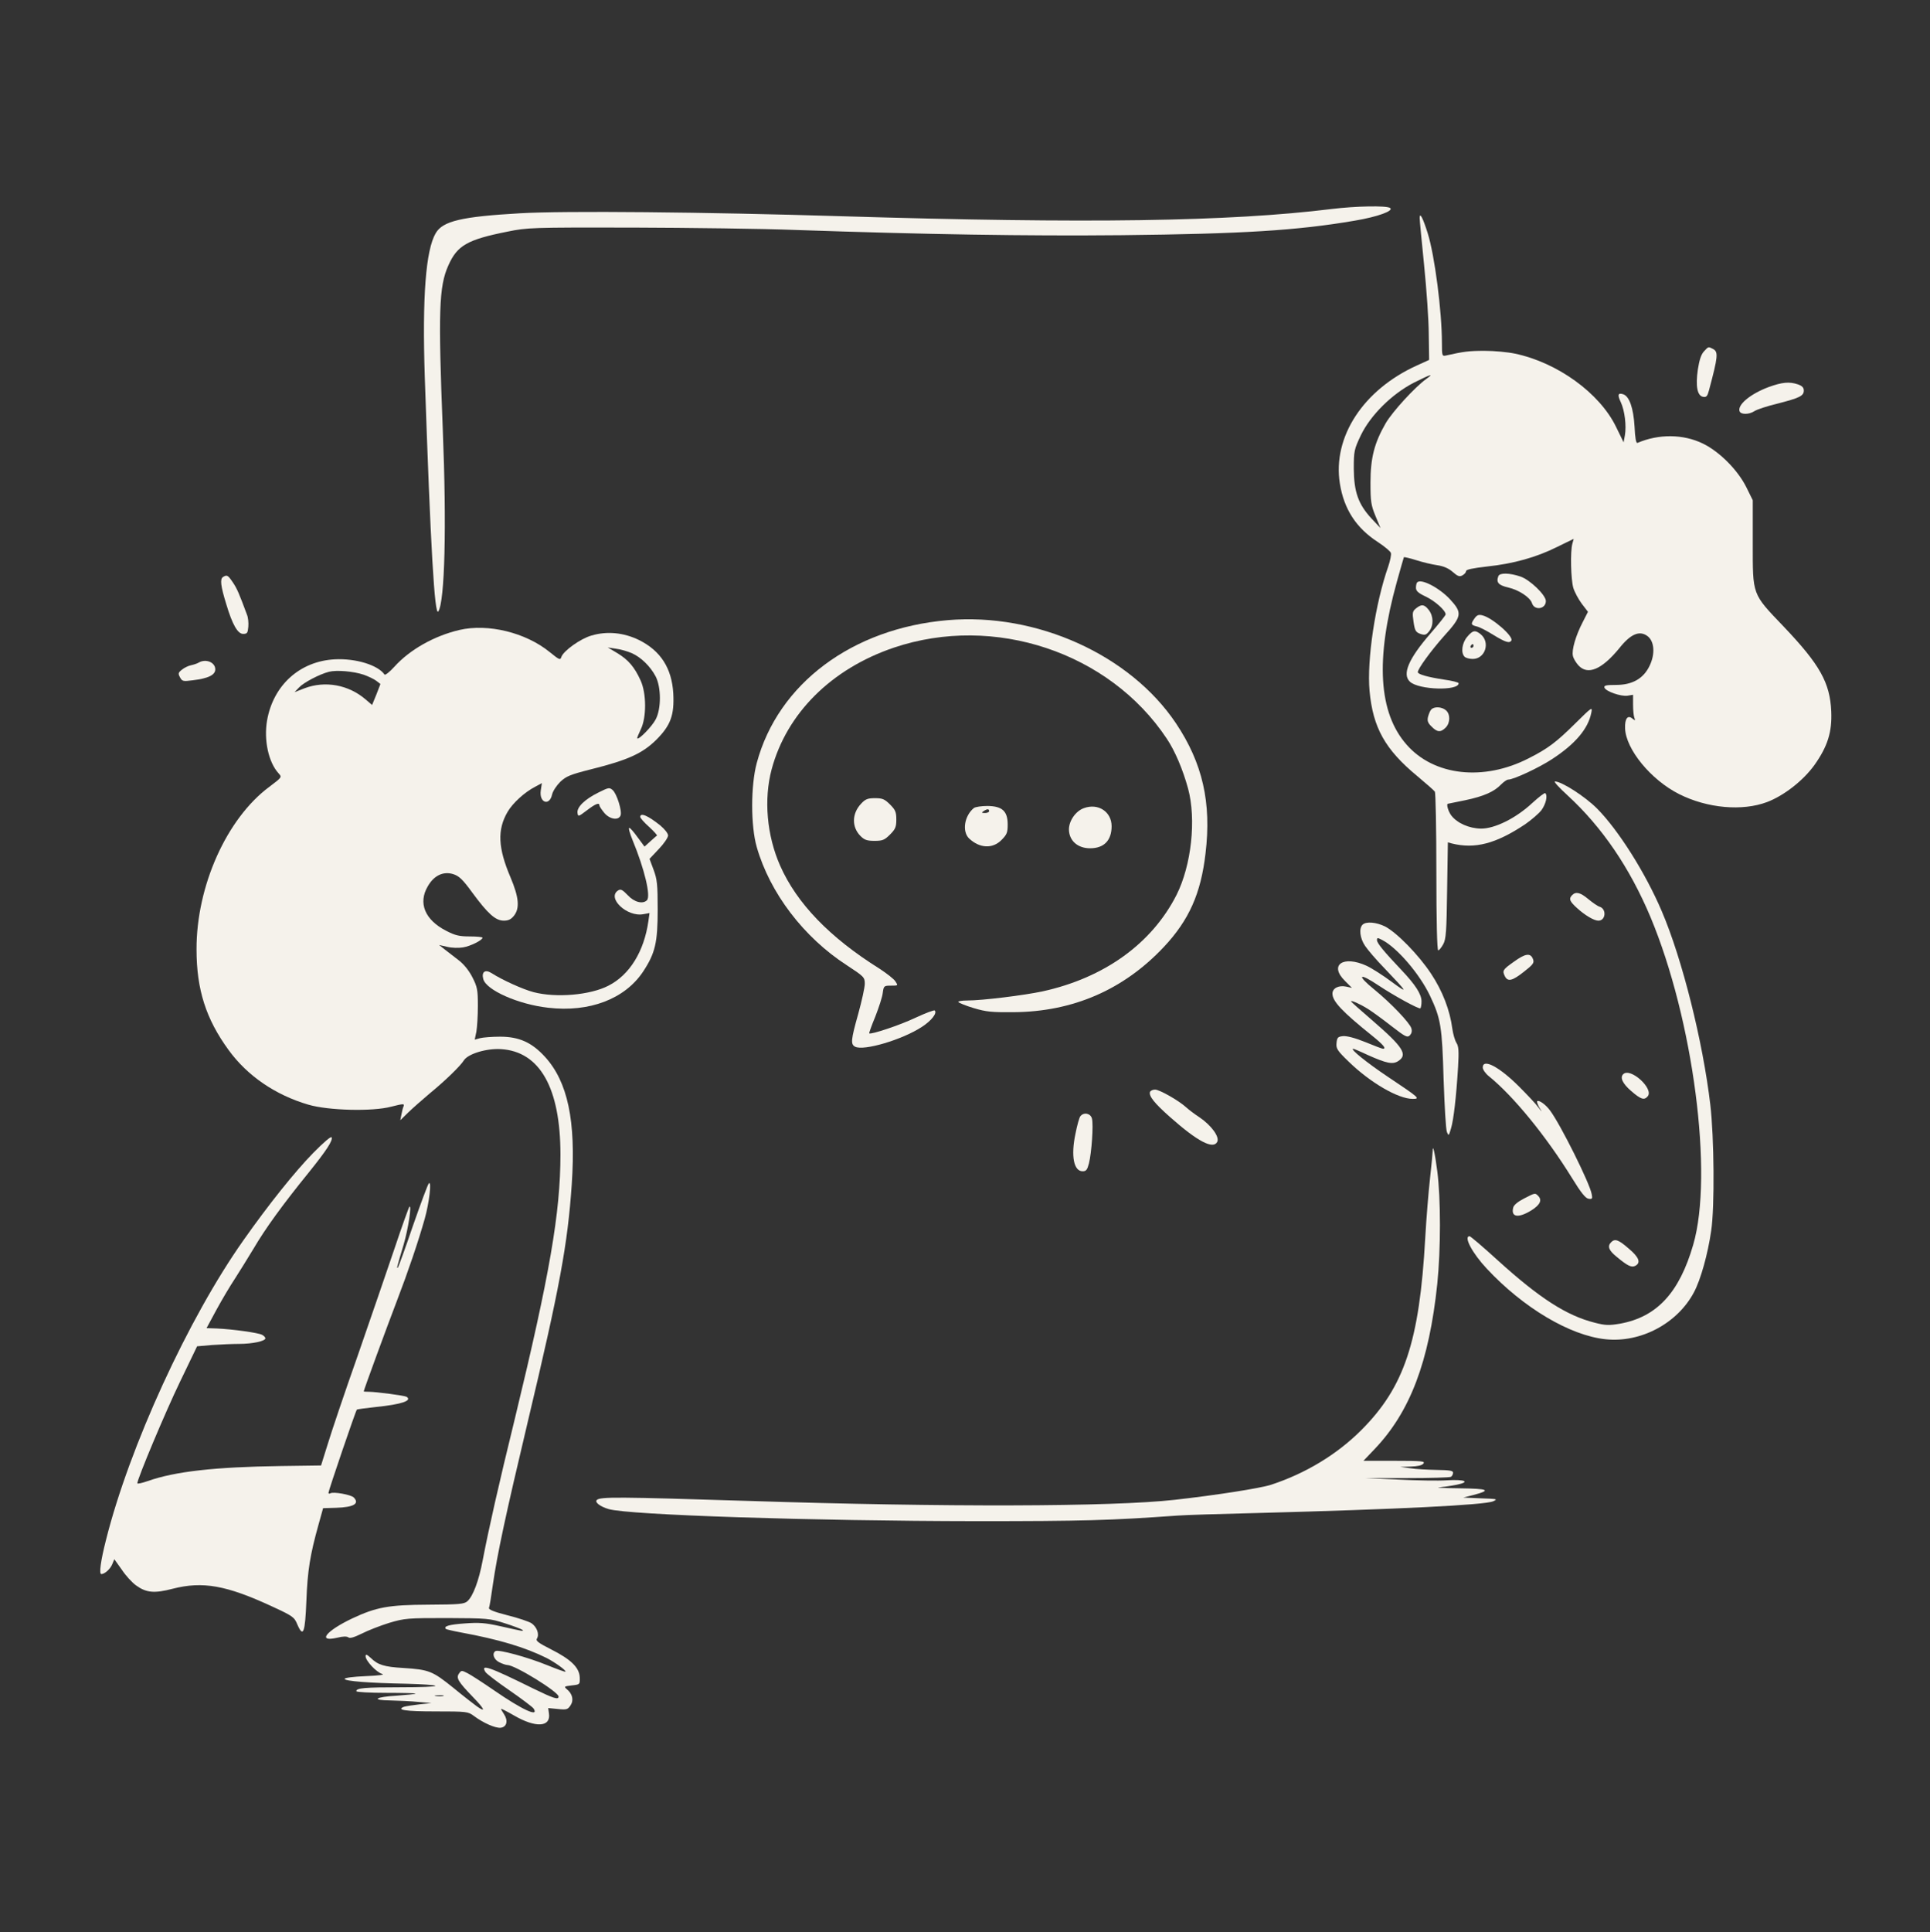 <?xml version="1.0" standalone="no"?>
<!DOCTYPE svg PUBLIC "-//W3C//DTD SVG 20010904//EN"
 "http://www.w3.org/TR/2001/REC-SVG-20010904/DTD/svg10.dtd">
<svg version="1.0" xmlns="http://www.w3.org/2000/svg"
 width="1040pt" height="1041pt" viewBox="0 0 1040 1041"
 preserveAspectRatio="xMidYMid meet">

<rect x="0" y="0" width="1040" height="1041" fill="#333333" stroke="none"/>

<g transform="translate(0,1041) scale(0.1,-0.1)"
fill="#F5F2EB" stroke="none">
<path d="M7175 9284 c-551 -68 -1317 -79 -2635 -39 -746 23 -1500 30 -1738 16
-315 -18 -416 -42 -454 -107 -54 -92 -73 -344 -59 -775 31 -913 53 -1295 73
-1263 35 55 45 456 24 980 -25 635 -21 771 30 884 48 108 102 139 318 182 108
22 128 23 671 22 308 -1 706 -6 885 -13 700 -24 1238 -33 1755 -28 650 7 944
25 1254 78 126 21 215 54 191 69 -21 13 -184 10 -315 -6z"/>
<path d="M7650 9235 c0 -11 11 -125 24 -254 13 -129 25 -297 25 -372 l2 -138
-66 -30 c-289 -131 -455 -385 -415 -636 22 -138 88 -240 206 -316 35 -23 66
-49 69 -58 3 -9 -4 -42 -14 -72 -70 -198 -116 -505 -101 -671 18 -198 84 -316
257 -459 48 -40 91 -78 95 -84 4 -5 8 -200 8 -432 0 -268 4 -423 10 -423 5 0
17 15 27 33 15 27 18 68 21 290 l4 259 21 -6 c125 -31 237 -2 395 103 33 23
73 57 88 76 24 33 35 78 21 92 -4 3 -35 -21 -70 -53 -88 -82 -203 -139 -277
-138 -63 1 -127 29 -159 70 -17 22 -29 64 -18 64 1 0 43 9 93 19 100 21 156
46 193 85 14 14 31 26 38 26 29 0 166 64 236 110 126 82 195 164 212 250 7 34
4 32 -87 -58 -101 -100 -147 -135 -250 -187 -243 -125 -511 -95 -658 73 -152
172 -169 460 -53 877 20 72 37 131 38 133 2 2 32 -5 67 -16 34 -11 85 -23 113
-27 33 -5 60 -16 83 -36 27 -24 37 -27 52 -19 11 6 20 16 20 23 0 9 36 16 113
25 143 15 267 50 379 106 l88 43 -7 -26 c-12 -43 -8 -193 5 -238 7 -23 28 -62
46 -86 l33 -43 -28 -55 c-38 -73 -61 -152 -53 -183 3 -14 17 -37 30 -51 50
-54 126 -22 220 93 61 77 109 97 152 65 37 -28 42 -96 11 -160 -33 -69 -93
-103 -181 -103 -55 0 -66 -3 -62 -15 8 -20 88 -48 124 -43 l30 5 0 -53 c0 -29
3 -61 7 -71 6 -16 5 -16 -11 -4 -25 21 -41 -1 -39 -53 4 -113 140 -278 291
-354 153 -77 341 -93 474 -43 92 35 195 116 255 199 71 100 96 178 91 290 -7
154 -61 251 -256 456 -172 180 -167 166 -167 451 l0 230 -34 69 c-46 93 -144
192 -234 236 -106 52 -239 53 -353 4 -8 -3 -13 25 -16 88 -6 100 -28 163 -61
174 -29 9 -32 -3 -13 -43 21 -45 31 -127 22 -178 l-7 -38 -41 84 c-88 181
-315 346 -545 394 -37 8 -111 15 -163 15 -84 0 -114 -4 -207 -25 -22 -5 -23
-3 -23 67 0 170 -39 473 -77 593 -26 82 -43 115 -43 80z m35 -867 c-60 -43
-181 -175 -218 -238 -61 -106 -82 -186 -82 -320 0 -102 3 -122 27 -180 l27
-65 -49 52 c-71 77 -94 143 -95 268 0 95 2 104 38 180 52 108 167 222 285 283
92 46 113 53 67 20z"/>
<path d="M9182 8517 c-15 -16 -25 -46 -33 -98 -13 -90 -3 -142 29 -147 17 -3
23 4 31 35 49 183 51 207 22 223 -26 13 -24 14 -49 -13z"/>
<path d="M9531 8325 c-99 -37 -170 -96 -157 -131 7 -18 51 -18 80 1 13 9 68
27 122 40 121 31 144 42 144 71 0 16 -9 25 -31 33 -47 16 -86 12 -158 -14z"/>
<path d="M8074 7306 c-13 -34 1 -49 53 -61 57 -13 118 -53 128 -84 13 -42 75
-33 75 11 0 32 -86 115 -137 132 -59 20 -112 21 -119 2z"/>
<path d="M1201 7301 c-16 -11 -12 -48 18 -145 33 -111 62 -161 91 -161 22 0
25 5 28 38 2 22 -1 51 -7 65 -42 113 -53 140 -76 174 -27 40 -32 43 -54 29z"/>
<path d="M7637 7273 c-4 -3 -7 -17 -7 -29 0 -18 12 -29 55 -49 49 -24 105 -74
105 -95 0 -5 -36 -50 -81 -102 -119 -137 -155 -221 -111 -261 48 -44 262 -50
262 -8 0 5 -36 14 -80 20 -85 13 -140 28 -140 40 0 18 70 114 141 194 98 108
100 125 32 199 -58 62 -155 112 -176 91z"/>
<path d="M7631 7133 c-20 -16 -21 -24 -14 -73 7 -48 12 -56 37 -65 24 -8 31
-6 47 14 25 31 24 82 -2 115 -24 31 -39 32 -68 9z"/>
<path d="M7946 7079 c-22 -31 -20 -36 12 -44 15 -3 55 -24 90 -46 64 -39 86
-46 96 -30 14 21 -102 123 -156 136 -20 5 -29 2 -42 -16z"/>
<path d="M5107 7069 c-515 -44 -914 -342 -1029 -769 -33 -122 -33 -340 0 -454
71 -247 253 -486 485 -636 93 -61 97 -65 97 -100 0 -20 -16 -92 -35 -161 -40
-142 -42 -165 -17 -178 46 -24 255 38 360 107 51 33 83 74 69 88 -3 4 -50 -14
-104 -39 -84 -40 -241 -92 -249 -84 -2 1 13 43 33 91 19 49 38 106 40 128 5
37 7 38 45 38 38 0 38 0 23 23 -8 13 -47 43 -85 68 -270 169 -446 352 -536
555 -72 163 -89 357 -46 519 81 302 322 542 659 656 540 182 1161 -25 1470
-490 45 -67 87 -167 115 -269 45 -167 18 -413 -62 -573 -133 -262 -389 -447
-723 -520 -98 -21 -324 -49 -405 -49 -29 0 -51 -4 -48 -8 3 -5 40 -20 83 -33
67 -20 97 -23 213 -22 322 2 595 121 812 352 135 144 199 287 224 503 33 274
-16 487 -159 701 -247 369 -751 597 -1230 556z"/>
<path d="M2475 7016 c-136 -32 -267 -106 -350 -198 -26 -29 -50 -47 -53 -42
-35 51 -155 88 -268 82 -189 -10 -332 -140 -365 -330 -18 -106 8 -225 62 -284
19 -21 19 -21 -50 -73 -230 -171 -393 -535 -392 -876 0 -216 51 -375 173 -542
101 -139 252 -242 429 -294 109 -32 346 -38 447 -11 64 16 72 17 67 3 -4 -9
-9 -29 -12 -46 l-6 -30 44 43 c24 23 75 68 113 100 83 68 166 148 186 180 23
35 122 65 200 60 209 -13 320 -209 320 -568 0 -313 -58 -648 -245 -1420 -88
-359 -141 -594 -174 -766 -21 -111 -52 -193 -82 -220 -18 -16 -43 -18 -212
-19 -213 -1 -279 -13 -409 -74 -143 -68 -190 -129 -81 -104 31 8 52 8 60 2 8
-7 31 0 72 20 33 17 100 43 148 58 85 25 97 26 313 26 216 -1 229 -2 310 -28
47 -15 89 -31 94 -35 10 -10 12 -10 -122 20 -77 17 -111 20 -188 14 -84 -6
-116 -15 -101 -30 2 -2 40 -11 83 -19 201 -37 342 -79 459 -137 45 -23 108
-68 102 -74 -2 -2 -46 14 -98 35 -105 43 -263 86 -279 76 -20 -12 -10 -45 20
-60 16 -8 36 -15 44 -15 41 0 276 -145 276 -170 0 -19 -27 -10 -136 43 -243
120 -286 134 -258 89 6 -9 64 -54 130 -99 65 -45 123 -89 129 -97 32 -50 -60
-8 -215 99 -58 40 -120 80 -139 90 -33 17 -35 17 -47 0 -18 -24 -6 -44 74
-127 64 -66 72 -86 22 -51 -14 10 -71 54 -127 100 -113 91 -131 98 -269 107
-105 6 -138 17 -176 54 -22 20 -28 22 -28 9 0 -24 58 -86 89 -95 17 -4 -14 -9
-89 -12 -69 -3 -114 -9 -113 -15 3 -12 130 -22 336 -26 82 -2 151 -7 153 -11
3 -5 -82 -8 -188 -8 -192 0 -238 -4 -238 -21 0 -5 73 -9 162 -9 89 0 159 -2
157 -4 -2 -3 -47 -7 -99 -11 -121 -7 -143 -25 -34 -26 43 -1 111 -4 149 -8
l70 -6 -65 -7 c-36 -4 -73 -10 -83 -13 -44 -17 8 -25 169 -25 169 0 176 -1
207 -24 52 -39 117 -67 145 -64 33 4 41 38 18 73 -9 13 -16 26 -16 29 0 2 32
-14 70 -36 117 -68 199 -63 188 11 l-4 29 52 -5 c47 -5 53 -3 68 19 19 28 11
63 -20 88 -16 14 -14 15 27 20 44 5 44 5 43 43 -2 53 -47 97 -154 151 -69 35
-84 46 -77 58 15 23 0 63 -29 83 -14 9 -73 29 -130 43 -74 19 -103 31 -99 40
3 7 12 61 20 120 25 173 69 377 190 887 172 723 214 953 236 1276 23 341 -22
551 -144 685 -71 78 -140 109 -242 109 -44 0 -93 -4 -108 -8 l-29 -8 9 43 c4
24 8 86 8 139 0 87 -3 102 -30 155 -19 37 -47 71 -75 92 -25 19 -58 45 -75 58
l-29 23 44 -10 c24 -6 62 -7 85 -3 39 6 105 39 105 52 0 4 -31 7 -68 7 -56 0
-79 5 -127 30 -116 59 -153 150 -100 240 33 58 83 82 136 66 32 -10 51 -27
104 -100 84 -114 125 -151 170 -151 24 0 39 7 54 26 33 41 27 100 -18 207 -68
159 -72 257 -16 353 28 48 92 106 148 135 l37 20 -6 -39 c-10 -67 47 -87 61
-22 4 18 24 48 44 68 32 30 53 39 168 68 196 49 275 85 349 158 78 78 98 133
92 250 -8 136 -68 230 -185 288 -82 40 -172 49 -256 24 -60 -17 -151 -83 -162
-115 -6 -19 -11 -16 -63 26 -129 105 -332 155 -487 119z m930 -125 c49 -22 99
-70 128 -125 30 -58 31 -174 0 -232 -20 -38 -90 -110 -99 -102 -2 2 7 24 19
49 31 63 31 193 -1 263 -33 73 -67 112 -125 147 l-52 31 45 -7 c24 -3 62 -14
85 -24z m-1445 -116 c25 -9 55 -23 68 -33 l22 -17 -22 -57 -23 -56 -35 30
c-92 79 -218 102 -329 60 l-54 -21 24 25 c25 27 111 72 162 85 41 10 130 3
187 -16z m428 -5502 c-10 -2 -28 -2 -40 0 -13 2 -5 4 17 4 22 1 32 -1 23 -4z"/>
<path d="M7906 6979 c-28 -33 -35 -86 -14 -107 7 -7 27 -12 44 -12 67 0 96 89
43 133 -30 24 -43 22 -73 -14z m34 -49 c0 -5 -5 -10 -11 -10 -5 0 -7 5 -4 10
3 6 8 10 11 10 2 0 4 -4 4 -10z"/>
<path d="M1070 6840 c-8 -5 -27 -11 -41 -14 -15 -3 -37 -14 -49 -24 -20 -16
-21 -21 -10 -41 11 -21 16 -23 68 -16 85 10 122 29 122 59 0 38 -51 59 -90 36z"/>
<path d="M7712 6587 c-6 -6 -13 -24 -17 -39 -5 -21 -1 -33 19 -52 30 -31 49
-33 76 -6 25 25 26 72 2 93 -22 20 -65 22 -80 4z"/>
<path d="M8447 6125 c187 -172 335 -390 447 -656 230 -550 340 -1388 230
-1765 -75 -259 -196 -389 -394 -425 -59 -10 -78 -10 -136 5 -152 38 -298 132
-523 336 -79 72 -147 130 -152 130 -34 0 15 -92 93 -175 197 -211 448 -360
640 -380 189 -20 387 85 476 253 36 67 75 206 93 332 19 126 16 504 -5 680
-40 339 -151 783 -261 1040 -88 207 -234 438 -349 554 -66 66 -191 146 -227
146 -8 0 23 -34 68 -75z"/>
<path d="M3224 6140 c-73 -36 -117 -79 -112 -110 3 -21 5 -20 50 14 47 36 68
44 68 27 0 -5 12 -23 26 -40 29 -35 77 -43 88 -14 9 23 -20 116 -42 136 -18
16 -22 15 -78 -13z"/>
<path d="M4640 6080 c-50 -53 -51 -126 -3 -174 21 -21 35 -26 75 -26 43 0 54
4 84 34 29 29 34 41 34 81 0 40 -5 52 -34 81 -29 29 -41 34 -81 34 -39 0 -52
-5 -75 -30z"/>
<path d="M5248 6057 c-52 -42 -65 -128 -25 -165 56 -52 125 -56 173 -8 30 30
34 41 34 84 0 72 -29 99 -109 100 -32 0 -65 -5 -73 -11z m82 -17 c0 -5 -10
-10 -22 -10 -19 0 -20 2 -8 10 19 13 30 13 30 0z"/>
<path d="M5840 6056 c-44 -16 -80 -68 -80 -115 1 -60 47 -101 114 -101 75 0
116 42 116 119 0 78 -73 126 -150 97z"/>
<path d="M3450 6009 c0 -6 21 -30 48 -54 26 -24 45 -45 42 -47 -3 -1 -19 -16
-36 -31 l-31 -28 -37 50 c-20 28 -40 51 -45 51 -6 0 3 -30 18 -67 64 -155 99
-301 77 -323 -22 -22 -68 -11 -103 27 -28 29 -38 35 -52 26 -63 -40 48 -145
136 -128 l33 6 -6 -43 c-23 -163 -101 -290 -215 -348 -98 -51 -282 -67 -404
-35 -57 15 -168 65 -227 103 -34 21 -54 6 -44 -32 15 -60 189 -137 350 -155
222 -26 413 47 511 194 66 100 79 157 79 335 0 135 -3 163 -22 214 l-22 59 50
53 c28 29 50 62 50 73 0 11 -18 34 -42 54 -66 53 -108 71 -108 46z"/>
<path d="M8472 5588 c-20 -20 -14 -34 27 -71 43 -39 91 -67 114 -67 40 0 45
63 7 75 -11 3 -38 22 -61 41 -43 36 -67 42 -87 22z"/>
<path d="M7342 5428 c-20 -20 -14 -73 14 -114 14 -21 60 -75 103 -119 127
-133 133 -143 41 -75 -47 35 -108 74 -136 87 -127 58 -204 4 -116 -82 l37 -37
-32 7 c-40 8 -73 -9 -73 -38 0 -41 51 -96 213 -226 62 -50 79 -71 59 -71 -4 0
-47 16 -95 36 -54 22 -100 34 -120 32 -28 -3 -32 -7 -35 -37 -3 -30 4 -41 65
-100 116 -113 267 -201 345 -201 43 0 37 5 -132 118 -115 77 -208 152 -188
152 3 0 39 -15 79 -34 101 -45 134 -52 164 -32 52 34 26 75 -137 216 -65 56
-118 103 -118 105 0 8 49 -14 92 -41 24 -15 80 -56 126 -92 75 -58 85 -63 99
-50 10 11 13 23 8 39 -10 30 -109 134 -197 206 -101 82 -87 96 22 23 83 -55
218 -129 224 -122 3 3 6 20 6 37 0 39 -33 90 -109 170 -93 98 -131 144 -131
160 0 14 3 14 28 1 81 -42 202 -183 258 -301 58 -123 65 -165 73 -450 5 -143
12 -271 18 -284 9 -22 10 -21 22 20 14 47 28 168 38 331 5 86 3 112 -9 130 -8
13 -18 47 -22 76 -13 100 -53 204 -115 297 -66 100 -184 221 -248 254 -47 23
-102 28 -121 9z"/>
<path d="M8158 5229 c-61 -43 -64 -48 -48 -80 16 -29 40 -23 102 26 50 39 56
48 49 67 -13 36 -41 32 -103 -13z"/>
<path d="M7990 4659 c0 -11 15 -33 33 -47 133 -108 307 -321 447 -547 49 -80
74 -111 90 -113 20 -3 22 0 17 25 -10 58 -168 375 -224 450 -24 33 -61 59 -70
50 -2 -3 3 -18 12 -34 17 -27 16 -27 -6 2 -12 17 -59 67 -103 111 -107 107
-196 154 -196 103z"/>
<path d="M8747 4623 c-19 -18 -3 -51 42 -90 53 -46 71 -52 90 -29 34 41 -94
157 -132 119z"/>
<path d="M6197 4528 c-8 -22 23 -61 109 -137 148 -131 231 -174 253 -133 14
27 -31 89 -96 133 -26 17 -59 42 -73 55 -40 36 -142 94 -166 94 -12 0 -24 -6
-27 -12z"/>
<path d="M5822 4397 c-6 -6 -18 -50 -27 -96 -25 -119 -9 -201 39 -201 19 0 25
8 34 43 14 56 25 208 16 241 -7 28 -43 36 -62 13z"/>
<path d="M1688 4199 c-99 -101 -242 -280 -375 -469 -298 -421 -616 -1114 -742
-1617 -29 -114 -38 -183 -25 -183 18 0 47 26 58 51 l12 29 40 -56 c21 -32 56
-70 77 -85 55 -40 99 -44 198 -18 161 41 288 19 534 -95 113 -52 121 -58 137
-97 32 -74 42 -47 49 127 6 162 20 248 65 409 l25 90 70 2 c95 3 128 22 95 56
-16 15 -110 32 -126 22 -6 -3 -10 -2 -10 3 0 11 147 443 153 448 2 2 48 8 102
14 138 14 198 34 166 55 -12 7 -166 27 -203 27 -16 0 -28 1 -28 2 0 7 124 345
178 486 61 159 116 321 151 445 24 86 38 205 22 190 -6 -6 -44 -109 -86 -229
-41 -121 -78 -222 -81 -225 -8 -7 -5 3 31 124 25 85 45 217 31 204 -3 -3 -40
-105 -80 -225 -41 -120 -130 -381 -199 -579 -70 -198 -142 -412 -161 -475
l-36 -115 -217 -3 c-355 -5 -569 -29 -717 -81 -31 -11 -56 -16 -56 -12 0 24
152 386 230 547 l92 191 81 7 c45 3 111 6 147 6 70 0 140 15 140 30 0 5 -8 14
-18 19 -20 11 -157 30 -243 34 l-56 2 54 100 c30 55 74 129 98 165 23 36 70
111 103 166 61 104 154 233 297 409 94 117 129 170 122 188 -3 7 -43 -27 -99
-84z"/>
<path d="M7720 4208 c0 -9 -6 -74 -14 -145 -8 -70 -20 -216 -26 -323 -31 -558
-113 -803 -345 -1035 -131 -131 -300 -233 -486 -294 -59 -19 -296 -56 -519
-81 -338 -38 -1243 -40 -2295 -6 -707 22 -800 23 -819 5 -13 -12 19 -36 64
-49 109 -32 1100 -64 1980 -65 581 0 722 4 1085 30 33 3 229 9 435 14 755 20
1221 43 1266 63 27 12 21 13 -66 16 l-95 4 55 14 c98 26 82 34 -75 36 -83 1
-132 3 -110 5 22 2 64 8 94 14 78 16 45 30 -54 24 -44 -3 -161 -1 -260 4
l-180 8 226 0 c125 0 232 3 238 7 6 4 11 14 11 22 0 11 -18 14 -87 15 -49 1
-113 4 -143 9 l-55 7 56 2 c37 1 61 6 69 16 11 13 -7 15 -155 15 l-168 0 60
63 c191 200 294 470 338 891 19 185 19 459 0 606 -13 101 -25 151 -25 108z"/>
<path d="M8212 3953 c-33 -17 -55 -35 -58 -49 -13 -52 28 -58 99 -14 47 30 58
55 35 78 -16 16 -16 16 -76 -15z"/>
<path d="M8682 3718 c-22 -22 -13 -45 31 -80 59 -49 79 -58 100 -47 30 17 19
46 -37 93 -55 48 -74 54 -94 34z"/>
</g>
</svg>
